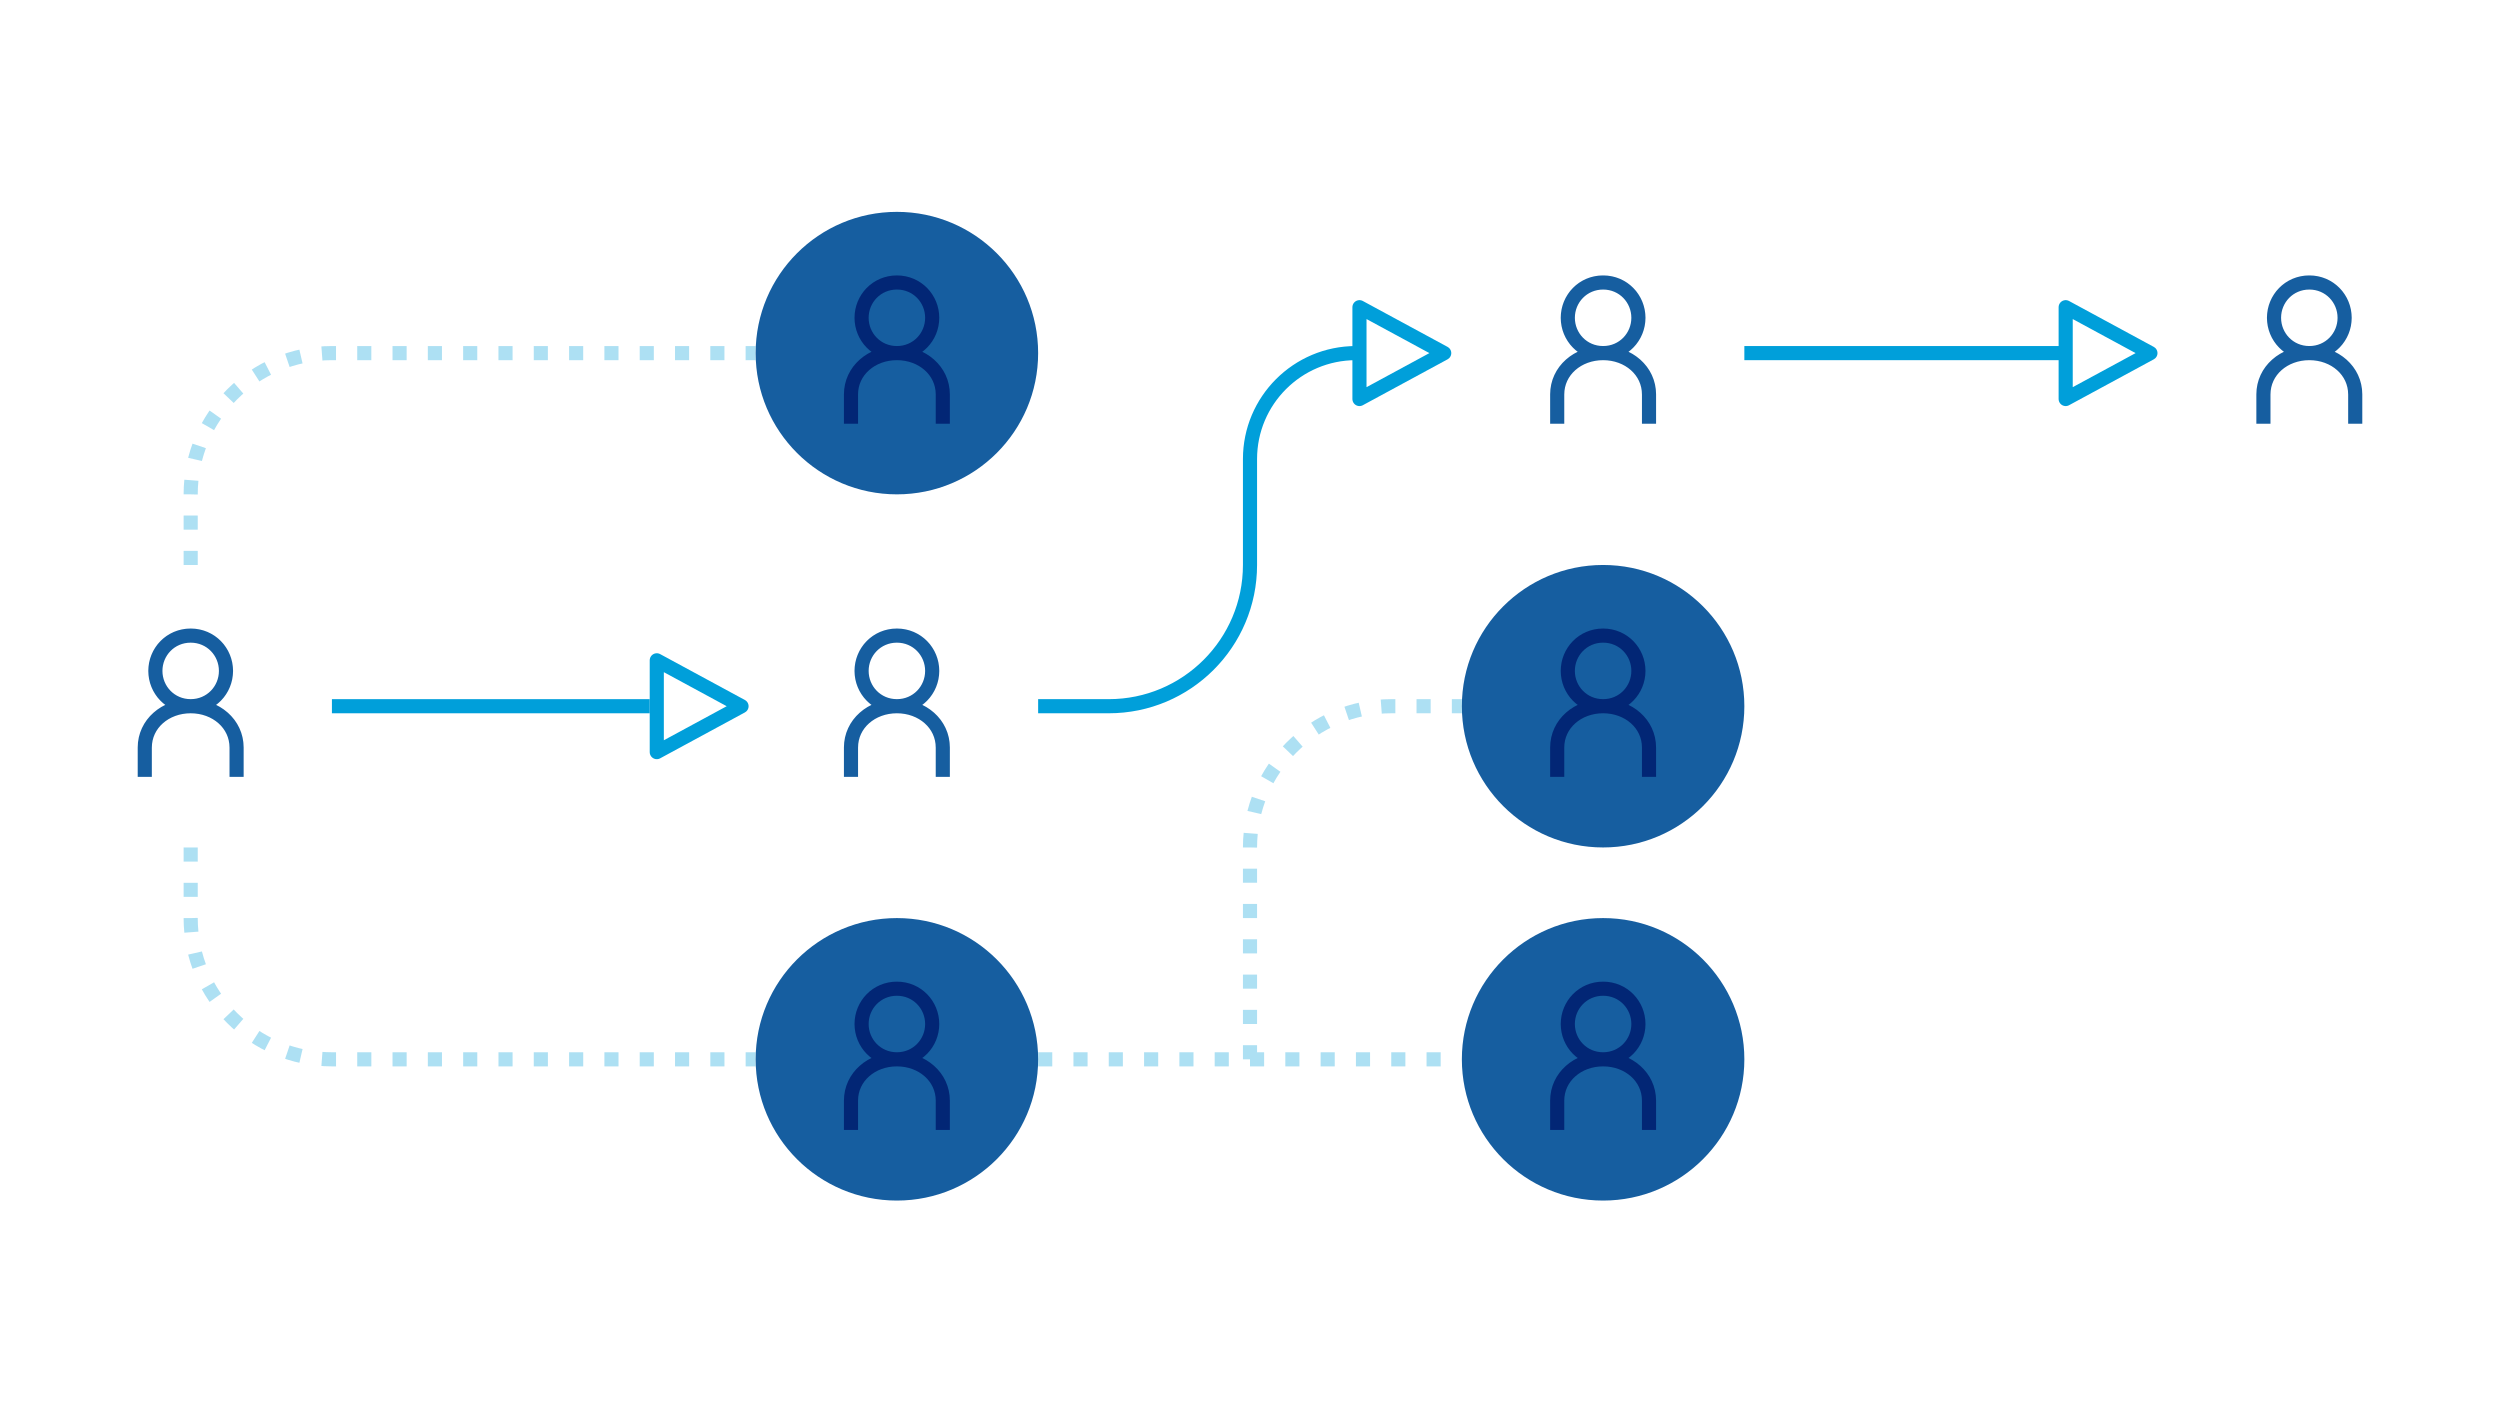 <svg width="708" height="400" viewBox="0 0 708 400" fill="none" xmlns="http://www.w3.org/2000/svg">
  <style>
    @keyframes career1_fill {
      0% {
        fill: transparent;
      }
      3.571%, 100% {
        fill: rgb(0, 159, 218);
      }
    }
    .career1 {
      animation: career1_fill 6600ms ease-in infinite normal forwards;
    }
    @keyframes career2_stroke {
      0%, 3.571% {
        stroke-dashoffset: 120.47;
      }
      7.143%, 100% {
        stroke-dashoffset: 0;
      }
    }
    .career2 {
      animation: career2_stroke 6600ms ease-in infinite normal forwards;
    }
    @keyframes career_g_1_scale {
      0%, 7.143% {
        transform: translate(67px, 213px) scale(0, 0);
      }
      10.714%, 100% {
        transform: translate(67px, 213px) scale(1, 1);
      }
    }
    .career_g_1 {
      animation: career_g_1_scale 6600ms ease-in infinite normal forwards;
    }
    @keyframes career3_fill {
      0%, 7.143% {
        fill: transparent;
      }
      10.714%, 100% {
        fill: rgb(0, 159, 218);
      }
    }
    .career3 {
      animation: career3_fill 6600ms ease-in infinite normal forwards;
    }
    @keyframes career4_fill {
      0%, 10.714% {
        fill: transparent;
      }
      14.286%, 100% {
        fill: rgb(255, 255, 255);
      }
    }
    .career4 {
      animation: career4_fill 6600ms ease-in infinite normal forwards;
    }
    @keyframes career5_stroke {
      0%, 14.286% {
        stroke-dashoffset: 92.519;
      }
      17.857%, 100% {
        stroke-dashoffset: 0;
      }
    }
    .career5 {
      animation: career5_stroke 6600ms ease-in infinite normal forwards;
    }
    @keyframes career6_stroke {
      0%, 17.857% {
        stroke-dashoffset: 92;
      }
      21.428%, 100% {
        stroke-dashoffset: 0;
      }
    }
    .career6 {
      animation: career6_stroke 6600ms ease-in infinite normal forwards;
    }
    @keyframes career7_stroke {
      0%, 21.428% {
        stroke-dashoffset: 82.589;
      }
      25%, 100% {
        stroke-dashoffset: 0;
      }
    }
    .career7 {
      animation: career7_stroke 6600ms ease-in infinite normal forwards;
    }
    @keyframes career8_fill {
      0%, 25% {
        fill: transparent;
      }
      28.571%, 100% {
        fill: rgb(0, 159, 218);
      }
    }
    .career8 {
      animation: career8_fill 6600ms ease-in infinite normal forwards;
    }
    @keyframes career9_stroke {
      0%, 28.571% {
        stroke-dashoffset: 120.471;
      }
      32.143%, 100% {
        stroke-dashoffset: 0;
      }
    }
    .career9 {
      animation: career9_stroke 6600ms ease-in infinite normal forwards;
    }
    @keyframes career_g_2_scale {
      0%, 32.143% {
        transform: translate(267px, 213px) scale(0, 0);
      }
      35.714%, 100% {
        transform: translate(267px, 213px) scale(1, 1);
      }
    }
    .career_g_2 {
      animation: career_g_2_scale 6600ms ease-in infinite normal forwards;
    }
    @keyframes career10_fill {
      0%, 32.143% {
        fill: transparent;
      }
      35.714%, 100% {
        fill: rgb(0, 159, 218);
      }
    }
    .career10 {
      animation: career10_fill 6600ms ease-in infinite normal forwards;
    }
    @keyframes career11_fill {
      0%, 35.714% {
        fill: transparent;
      }
      39.286%, 100% {
        fill: rgb(255, 255, 255);
      }
    }
    .career11 {
      animation: career11_fill 6600ms ease-in infinite normal forwards;
    }
    @keyframes career12_stroke {
      0%, 39.286% {
        stroke-dashoffset: 92.519;
      }
      42.857%, 100% {
        stroke-dashoffset: 0;
      }
    }
    .career12 {
      animation: career12_stroke 6600ms ease-in infinite normal forwards;
    }
    @keyframes career13_stroke {
      0%, 42.857% {
        stroke-dashoffset: 161.971;
      }
      46.428%, 100% {
        stroke-dashoffset: 0;
      }
    }
    .career13 {
      animation: career13_stroke 6600ms ease-in infinite normal forwards;
    }
    @keyframes career14_stroke {
      0%, 46.428% {
        stroke-dashoffset: 82.589;
      }
      50%, 100% {
        stroke-dashoffset: 0;
      }
    }
    .career14 {
      animation: career14_stroke 6600ms ease-in infinite normal forwards;
    }
    @keyframes career15_fill {
      0%, 50% {
        fill: transparent;
      }
      53.571%, 100% {
        fill: rgb(0, 159, 218);
      }
    }
    .career15 {
      animation: career15_fill 6600ms ease-in infinite normal forwards;
    }
    @keyframes career16_stroke {
      0%, 53.571% {
        stroke-dashoffset: 120.471;
      }
      57.143%, 100% {
        stroke-dashoffset: 0;
      }
    }
    .career16 {
      animation: career16_stroke 6600ms ease-in infinite normal forwards;
    }
    @keyframes career_g_3_scale {
      0%, 57.143% {
        transform: translate(467px, 113px) scale(0, 0);
      }
      60.714%, 100% {
        transform: translate(467px, 113px) scale(1, 1);
      }
    }
    .career_g_3 {
      animation: career_g_3_scale 6600ms ease-in infinite normal forwards;
    }
    @keyframes career17_fill {
      0%, 57.143% {
        fill: transparent;
      }
      60.714%, 100% {
        fill: rgb(0, 159, 218);
      }
    }
    .career17 {
      animation: career17_fill 6600ms ease-in infinite normal forwards;
    }
    @keyframes career18_fill {
      0%, 60.714% {
        fill: transparent;
      }
      64.286%, 100% {
        fill: rgb(255, 255, 255);
      }
    }
    .career18 {
      animation: career18_fill 6600ms ease-in infinite normal forwards;
    }
    @keyframes career19_stroke {
      0%, 64.286% {
        stroke-dashoffset: 92.519;
      }
      67.857%, 100% {
        stroke-dashoffset: 0;
      }
    }
    .career19 {
      animation: career19_stroke 6600ms ease-in infinite normal forwards;
    }
    @keyframes career20_stroke {
      0%, 67.857% {
        stroke-dashoffset: 92;
      }
      71.428%, 100% {
        stroke-dashoffset: 0;
      }
    }
    .career20 {
      animation: career20_stroke 6600ms ease-in infinite normal forwards;
    }
    @keyframes career21_stroke {
      0%, 71.428% {
        stroke-dashoffset: 82.589;
      }
      75%, 100% {
        stroke-dashoffset: 0;
      }
    }
    .career21 {
      animation: career21_stroke 6600ms ease-in infinite normal forwards;
    }
    @keyframes career22_fill {
      0%, 75% {
        fill: transparent;
      }
      78.571%, 100% {
        fill: rgb(0, 159, 218);
      }
    }
    .career22 {
      animation: career22_fill 6600ms ease-in infinite normal forwards;
    }
    @keyframes career23_stroke {
      0%, 78.571% {
        stroke-dashoffset: 120.471;
      }
      82.143%, 100% {
        stroke-dashoffset: 0;
      }
    }
    .career23 {
      animation: career23_stroke 6600ms ease-in infinite normal forwards;
    }
    @keyframes career_g_4_scale {
      0%, 82.143% {
        transform: translate(667px, 113px) scale(0, 0);
      }
      85.714%, 100% {
        transform: translate(667px, 113px) scale(1, 1);
      }
    }
    .career_g_4 {
      animation: career_g_4_scale 6600ms ease-in infinite normal forwards;
    }
    @keyframes career24_fill {
      0%, 82.143% {
        fill: transparent;
      }
      85.714%, 100% {
        fill: rgb(0, 159, 218);
      }
    }
    .career24 {
      animation: career24_fill 6600ms ease-in infinite normal forwards;
    }
    @keyframes career25_fill {
      0%, 85.714% {
        fill: transparent;
      }
      89.286%, 100% {
        fill: rgb(255, 255, 255);
      }
    }
    .career25 {
      animation: career25_fill 6600ms ease-in infinite normal forwards;
    }
    @keyframes career26_stroke {
      0%, 89.286% {
        stroke-dashoffset: 92.519;
      }
      92.857%, 100% {
        stroke-dashoffset: 0;
      }
    }
    .career26 {
      animation: career26_stroke 6600ms ease-in infinite normal forwards;
    }
  </style>
  <path d="M54 238C33.013 238 16 220.987 16 200H12C12 223.196 30.804 242 54 242V238ZM92 200C92 220.987 74.987 238 54 238V242C77.196 242 96 223.196 96 200H92ZM54 162C74.987 162 92 179.013 92 200H96C96 176.804 77.196 158 54 158V162ZM54 158C30.804 158 12 176.804 12 200H16C16 179.013 33.013 162 54 162V158Z" fill="transparent" class="career1"/>
  <path d="M67 220V211.707C67 204.972 61.18 200 54 200M41 220L41 211.707C41 204.972 46.82 200 54 200M54 200C59.744 200 64 195.388 64 190C64 184.612 59.744 180 54 180C48.256 180 44 184.612 44 190C44 195.388 48.256 200 54 200Z" stroke="#165EA0" stroke-width="4" stroke-dasharray="120.47" class="career2"/>
  <g class="career_g_1" transform="translate(67,213) scale(0,0)">
    <g transform="translate(-67,-213)">
      <rect x="67" y="213" width="29" height="29" rx="14.5" fill="transparent" class="career3"/>
      <path d="M83.188 232V220.72H81.604L78.836 221.552L79.188 223.552L80.9 223.104V232H83.188Z" fill="transparent" class="career4"/>
      <rect x="67" y="213" width="29" height="29" rx="14.5" stroke="#022675" stroke-width="4" stroke-dasharray="92.519" class="career5"/>
    </g>
  </g>
  <path d="M94 200H173.023H184" stroke="#009FDA" stroke-width="4" stroke-dasharray="92" class="career6"/>
  <path d="M186 213V200V187L210 200L186 213Z" stroke="#009FDA" stroke-width="4" stroke-linecap="round" stroke-linejoin="round" stroke-dasharray="82.589" class="career7"/>
  <path d="M254 238C233.013 238 216 220.987 216 200H212C212 223.196 230.804 242 254 242V238ZM292 200C292 220.987 274.987 238 254 238V242C277.196 242 296 223.196 296 200H292ZM254 162C274.987 162 292 179.013 292 200H296C296 176.804 277.196 158 254 158V162ZM254 158C230.804 158 212 176.804 212 200H216C216 179.013 233.013 162 254 162V158Z" fill="transparent" class="career8"/>
  <path d="M267 220V211.707C267 204.972 261.18 200 254 200M241 220L241 211.707C241 204.972 246.82 200 254 200M254 200C259.744 200 264 195.388 264 190C264 184.612 259.744 180 254 180C248.256 180 244 184.612 244 190C244 195.388 248.256 200 254 200Z" stroke="#165EA0" stroke-width="4" stroke-dasharray="120.471" class="career9"/>
  <g class="career_g_2" transform="translate(267,213) scale(0,0)">
    <g transform="translate(-267,-213)">
      <rect x="267" y="213" width="29" height="29" rx="14.5" fill="transparent" class="career10"/>
      <path d="M284.808 232V229.936H280.648L282.408 227.824C284.008 226.288 284.744 225.424 284.744 223.872V223.824C284.744 221.888 283.4 220.672 281.304 220.672C279.688 220.672 278.744 221.296 277.816 222.416L279.016 223.968C279.736 223.168 280.296 222.768 281.064 222.768C281.848 222.768 282.408 223.248 282.408 224.08C282.408 224.88 281.976 225.504 280.824 226.704L277.656 230.144V232H284.808Z" fill="transparent" class="career11"/>
      <rect x="267" y="213" width="29" height="29" rx="14.5" stroke="#022675" stroke-width="4" stroke-dasharray="92.519" class="career12"/>
    </g>
  </g>
  <path d="M294 200H314C336.091 200 354 182.091 354 160V130C354 113.431 367.431 100 384 100V100" stroke="#009FDA" stroke-width="4" stroke-dasharray="161.971" class="career13"/>
  <path d="M385 113V100V87L409 100L385 113Z" stroke="#009FDA" stroke-width="4" stroke-linecap="round" stroke-linejoin="round" stroke-dasharray="82.589" class="career14"/>
  <path d="M454 138C433.013 138 416 120.987 416 100H412C412 123.196 430.804 142 454 142V138ZM492 100C492 120.987 474.987 138 454 138V142C477.196 142 496 123.196 496 100H492ZM454 62C474.987 62 492 79.013 492 100H496C496 76.804 477.196 58 454 58V62ZM454 58C430.804 58 412 76.804 412 100H416C416 79.013 433.013 62 454 62V58Z" fill="transparent" class="career15"/>
  <path d="M467 120V111.707C467 104.972 461.18 100 454 100M441 120L441 111.707C441 104.972 446.82 100 454 100M454 100C459.744 100 464 95.388 464 90C464 84.612 459.744 80 454 80C448.256 80 444 84.612 444 90C444 95.388 448.256 100 454 100Z" stroke="#165EA0" stroke-width="4" stroke-dasharray="120.471" class="career16"/>
  <g class="career_g_3" transform="translate(467,113) scale(0,0)">
    <g transform="translate(-467,-113)">
      <rect x="467" y="113" width="29" height="29" rx="14.5" fill="transparent" class="career17"/>
      <path d="M484.792 128.544V128.464C484.792 126.48 483.512 125.68 482.104 125.392L484.648 122.624V120.8H477.992V122.848H481.832L479.416 125.584L479.688 127.056H480.408C481.736 127.088 482.52 127.584 482.52 128.576V128.64C482.52 129.52 481.88 130.064 480.984 130.064C480.024 130.064 479.352 129.696 478.68 129.04L477.496 130.72C478.296 131.568 479.432 132.16 481.048 132.16C483.32 132.16 484.792 130.672 484.792 128.544Z" fill="transparent" class="career18"/>
      <rect x="467" y="113" width="29" height="29" rx="14.5" stroke="#022675" stroke-width="4" stroke-dasharray="92.519" class="career19"/>
    </g>
  </g>
  <path d="M494 100H573.023H584" stroke="#009FDA" stroke-width="4" stroke-dasharray="92" class="career20"/>
  <path d="M585 113V100V87L609 100L585 113Z" stroke="#009FDA" stroke-width="4" stroke-linecap="round" stroke-linejoin="round" stroke-dasharray="82.589" class="career21"/>
  <path d="M654 138C633.013 138 616 120.987 616 100H612C612 123.196 630.804 142 654 142V138ZM692 100C692 120.987 674.987 138 654 138V142C677.196 142 696 123.196 696 100H692ZM654 62C674.987 62 692 79.013 692 100H696C696 76.804 677.196 58 654 58V62ZM654 58C630.804 58 612 76.804 612 100H616C616 79.013 633.013 62 654 62V58Z" fill="transparent" class="career22"/>
  <path d="M667 120V111.707C667 104.972 661.18 100 654 100M641 120L641 111.707C641 104.972 646.82 100 654 100M654 100C659.744 100 664 95.388 664 90C664 84.612 659.744 80 654 80C648.256 80 644 84.612 644 90C644 95.388 648.256 100 654 100Z" stroke="#165EA0" stroke-width="4" stroke-dasharray="120.471" class="career23"/>
  <g class="career_g_4" transform="translate(667,113) scale(0,0)">
    <g transform="translate(-667,-113)">
      <rect x="667" y="113" width="29" height="29" rx="14.5" fill="transparent" class="career24"/>
      <path d="M685.46 129.696V127.792H684.132V120.736H682.1L676.916 128.016L677.188 129.696H681.94V132H684.132V129.696H685.46ZM681.94 127.792H679.412L681.94 124.112V127.792Z" fill="transparent" class="career25"/>
      <rect x="667" y="113" width="29" height="29" rx="14.5" stroke="#022675" stroke-width="4" stroke-dasharray="92.519" class="career26"/>
    </g>
  </g>
  <path opacity="0.4" d="M54 160V140C54 117.909 71.909 100 94 100H214" stroke="#33B2E1" stroke-width="4" stroke-dasharray="4 6"/>
  <path opacity="0.4" d="M294 300H354M354 300V240C354 217.909 371.909 200 394 200H414M354 300H414" stroke="#33B2E1" stroke-width="4" stroke-dasharray="4 6"/>
  <path opacity="0.4" d="M54 240V260C54 282.091 71.909 300 94 300H214" stroke="#33B2E1" stroke-width="4" stroke-dasharray="4 6"/>
  <path d="M214 300C214 277.909 231.909 260 254 260C276.091 260 294 277.909 294 300C294 322.091 276.091 340 254 340C231.909 340 214 322.091 214 300Z" fill="#165EA0"/>
  <path d="M267 320V311.707C267 304.972 261.18 300 254 300M241 320L241 311.707C241 304.972 246.82 300 254 300M254 300C259.744 300 264 295.388 264 290C264 284.612 259.744 280 254 280C248.256 280 244 284.612 244 290C244 295.388 248.256 300 254 300Z" stroke="#022675" stroke-width="4"/>
  <path d="M414 200C414 177.909 431.909 160 454 160C476.091 160 494 177.909 494 200C494 222.091 476.091 240 454 240C431.909 240 414 222.091 414 200Z" fill="#165EA0"/>
  <path d="M467 220V211.707C467 204.972 461.18 200 454 200M441 220L441 211.707C441 204.972 446.82 200 454 200M454 200C459.744 200 464 195.388 464 190C464 184.612 459.744 180 454 180C448.256 180 444 184.612 444 190C444 195.388 448.256 200 454 200Z" stroke="#022675" stroke-width="4"/>
  <path d="M214 100C214 77.909 231.909 60 254 60C276.091 60 294 77.909 294 100C294 122.091 276.091 140 254 140C231.909 140 214 122.091 214 100Z" fill="#165EA0"/>
  <path d="M267 120V111.707C267 104.972 261.18 100 254 100M241 120L241 111.707C241 104.972 246.82 100 254 100M254 100C259.744 100 264 95.388 264 90C264 84.612 259.744 80 254 80C248.256 80 244 84.612 244 90C244 95.388 248.256 100 254 100Z" stroke="#022675" stroke-width="4"/>
  <path d="M414 300C414 277.909 431.909 260 454 260C476.091 260 494 277.909 494 300C494 322.091 476.091 340 454 340C431.909 340 414 322.091 414 300Z" fill="#165EA0"/>
  <path d="M467 320V311.707C467 304.972 461.18 300 454 300M441 320L441 311.707C441 304.972 446.82 300 454 300M454 300C459.744 300 464 295.388 464 290C464 284.612 459.744 280 454 280C448.256 280 444 284.612 444 290C444 295.388 448.256 300 454 300Z" stroke="#022675" stroke-width="4"/>
</svg>